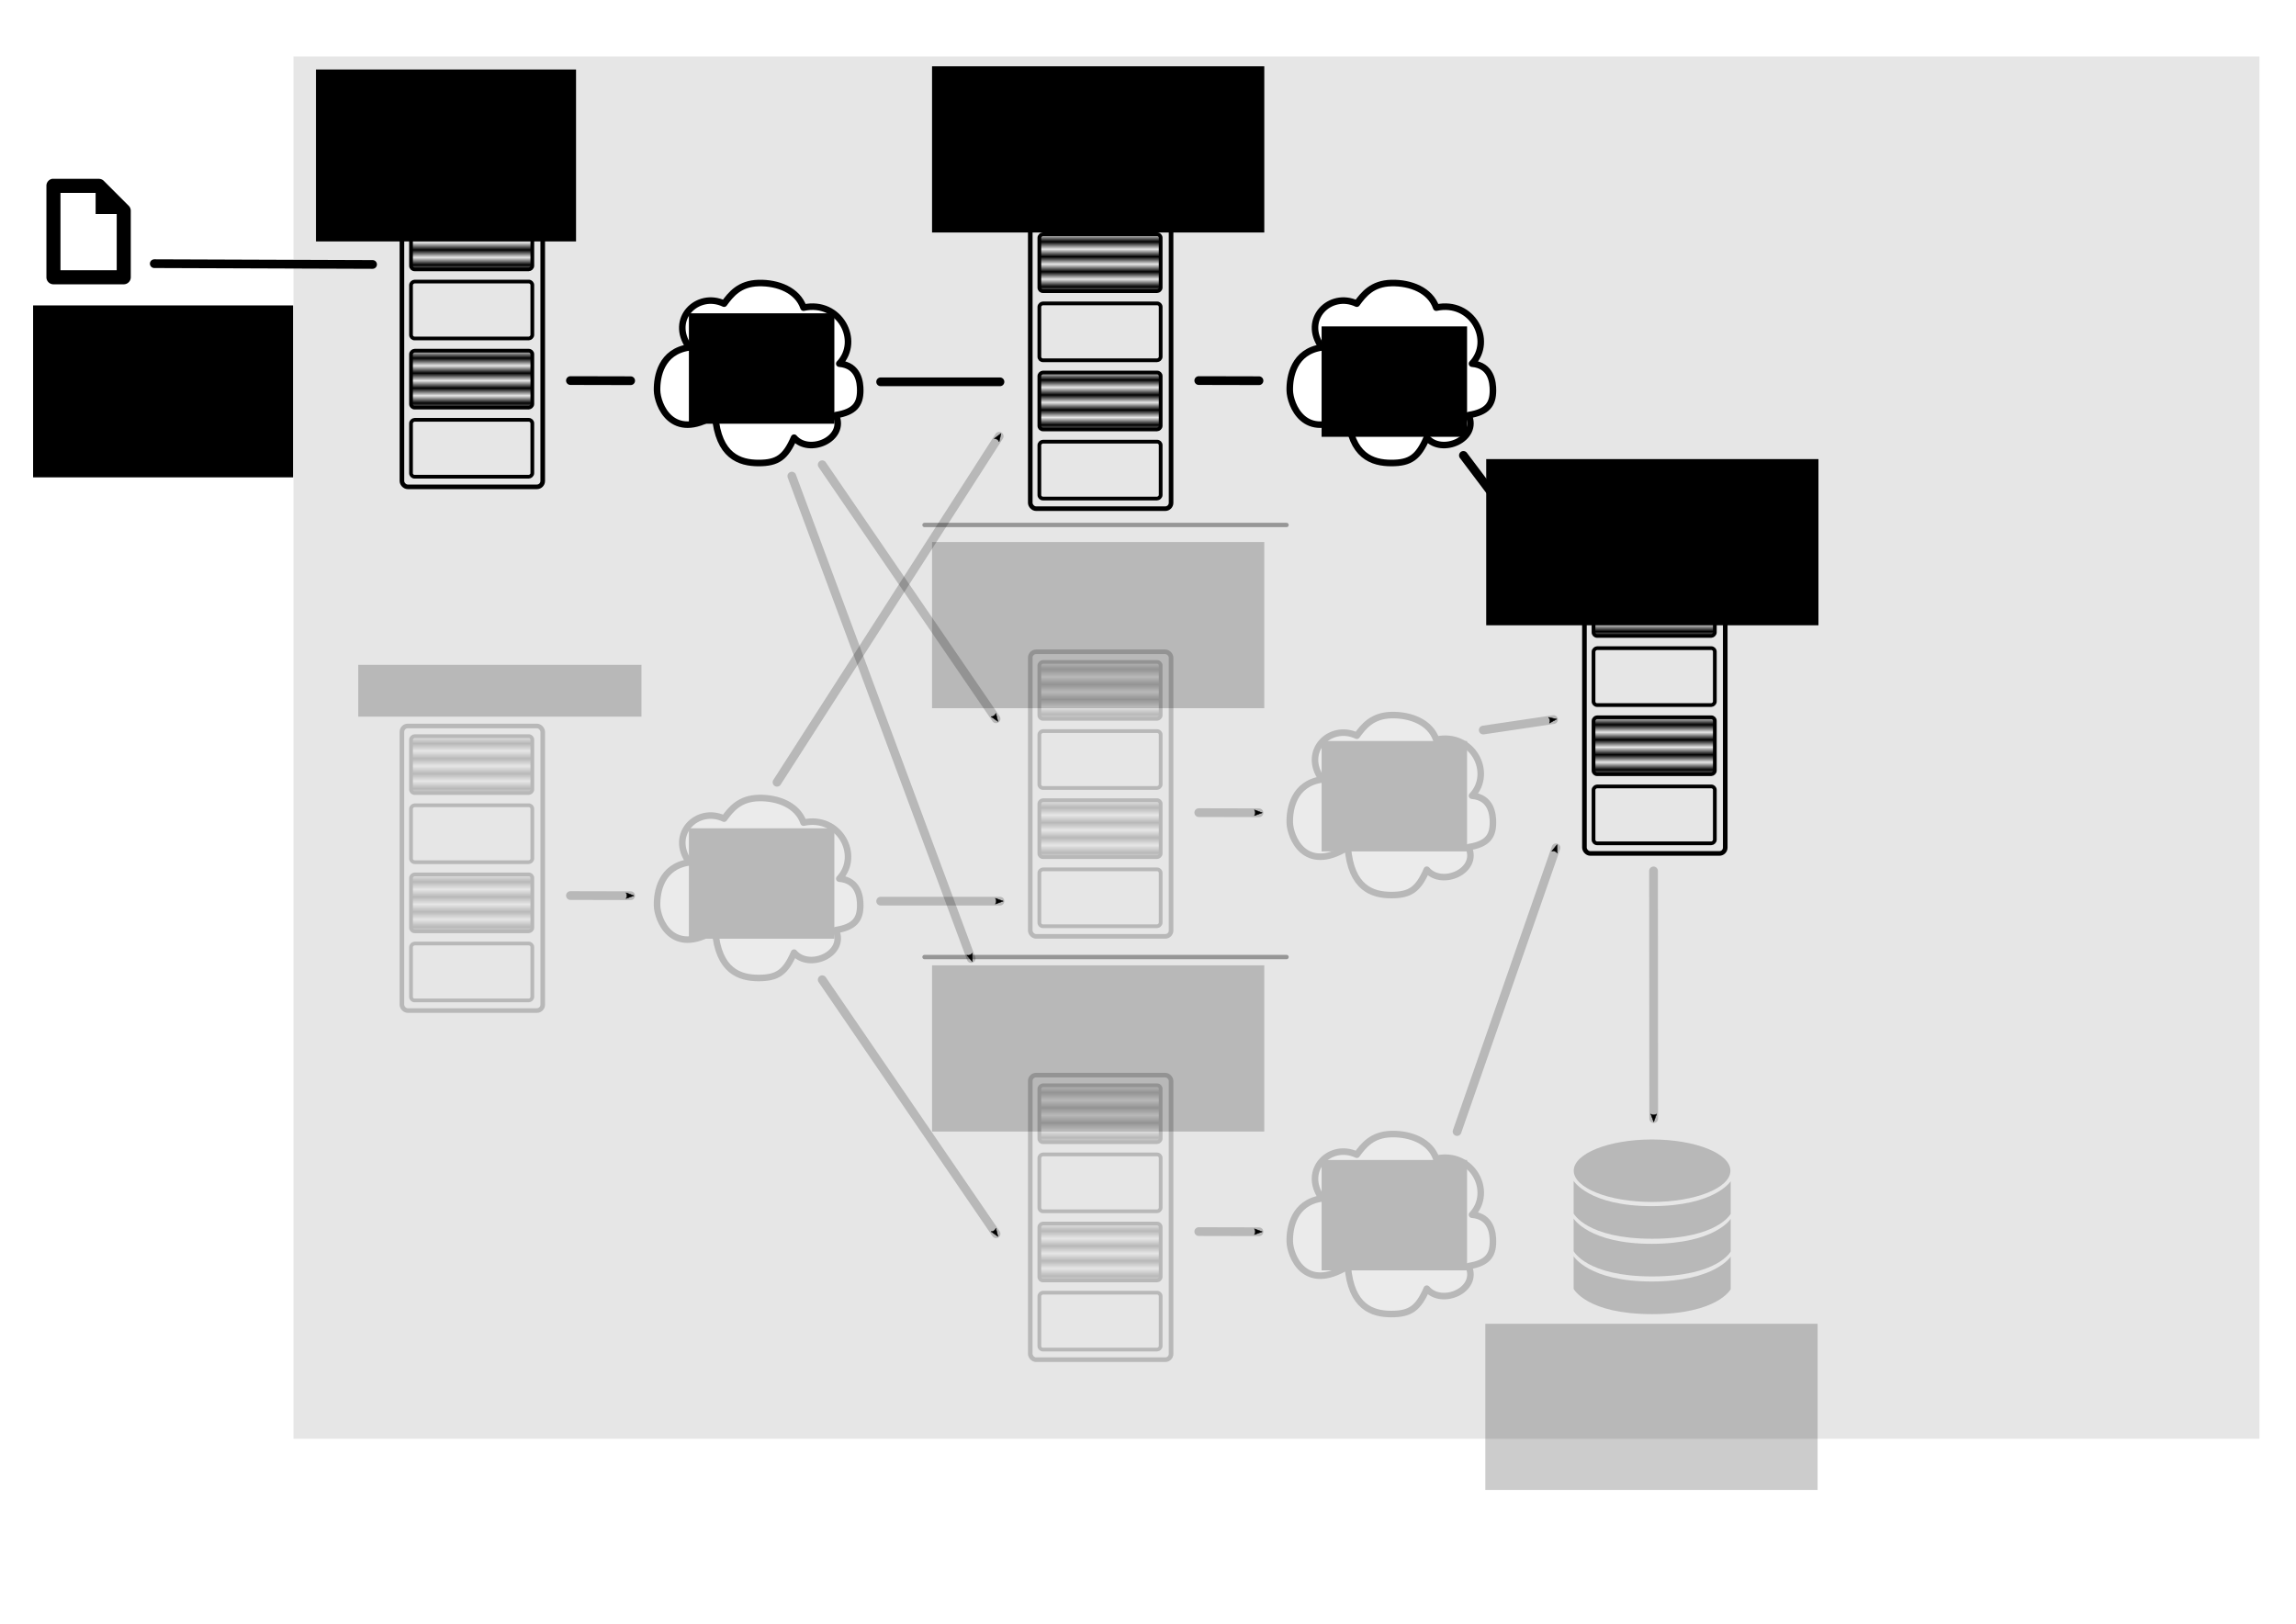<?xml version="1.0" encoding="UTF-8" standalone="no"?>
<!-- Created with Inkscape (http://www.inkscape.org/) -->

<svg
   xmlns:dc="http://purl.org/dc/elements/1.1/"
   xmlns:cc="http://creativecommons.org/ns#"
   xmlns:rdf="http://www.w3.org/1999/02/22-rdf-syntax-ns#"
   xmlns:svg="http://www.w3.org/2000/svg"
   xmlns="http://www.w3.org/2000/svg"
   xmlns:xlink="http://www.w3.org/1999/xlink"
   xmlns:sodipodi="http://sodipodi.sourceforge.net/DTD/sodipodi-0.dtd"
   xmlns:inkscape="http://www.inkscape.org/namespaces/inkscape"
   width="297mm"
   height="210mm"
   viewBox="0 0 1052.362 744.094"
   id="svg2"
   version="1.1"
   inkscape:version="0.91 r13725"
   sodipodi:docname="structure.svg">
  <defs
     id="defs4">
    <marker
       inkscape:stockid="Arrow2Send"
       orient="auto"
       refY="0"
       refX="0"
       id="marker137648"
       style="overflow:visible"
       inkscape:isstock="true">
      <path
         id="path137650"
         style="fill:#000000;fill-opacity:1;fill-rule:evenodd;stroke:#000000;stroke-width:0.625;stroke-linejoin:round;stroke-opacity:1"
         d="M 8.719,4.034 -2.207,0.016 8.719,-4.002 c -1.745,2.372 -1.735,5.617 -6e-7,8.035 z"
         transform="matrix(-0.3,0,0,-0.3,0.69,0)"
         inkscape:connector-curvature="0" />
    </marker>
    <marker
       inkscape:isstock="true"
       style="overflow:visible"
       id="marker123002"
       refX="0"
       refY="0"
       orient="auto"
       inkscape:stockid="Arrow2Send"
       inkscape:collect="always">
      <path
         inkscape:connector-curvature="0"
         transform="matrix(-0.3,0,0,-0.3,0.69,0)"
         d="M 8.719,4.034 -2.207,0.016 8.719,-4.002 c -1.745,2.372 -1.735,5.617 -6e-7,8.035 z"
         style="fill:#000000;fill-opacity:1;fill-rule:evenodd;stroke:#000000;stroke-width:0.625;stroke-linejoin:round;stroke-opacity:1"
         id="path123004" />
    </marker>
    <marker
       inkscape:stockid="Arrow2Send"
       orient="auto"
       refY="0"
       refX="0"
       id="marker122126"
       style="overflow:visible"
       inkscape:isstock="true"
       inkscape:collect="always">
      <path
         id="path122128"
         style="fill:#000000;fill-opacity:1;fill-rule:evenodd;stroke:#000000;stroke-width:0.625;stroke-linejoin:round;stroke-opacity:1"
         d="M 8.719,4.034 -2.207,0.016 8.719,-4.002 c -1.745,2.372 -1.735,5.617 -6e-7,8.035 z"
         transform="matrix(-0.3,0,0,-0.3,0.69,0)"
         inkscape:connector-curvature="0" />
    </marker>
    <marker
       inkscape:isstock="true"
       style="overflow:visible;"
       id="marker121253"
       refX="0.0"
       refY="0.0"
       orient="auto"
       inkscape:stockid="Arrow2Send">
      <path
         transform="scale(0.3) rotate(180) translate(-2.3,0)"
         d="M 8.719,4.034 L -2.207,0.016 L 8.719,-4.002 C 6.973,-1.63 6.983,1.616 8.719,4.034 z "
         style="fill-rule:evenodd;stroke-width:0.625;stroke-linejoin:round;stroke:#000000;stroke-opacity:1;fill:#000000;fill-opacity:1"
         id="path121255" />
    </marker>
    <marker
       inkscape:isstock="true"
       style="overflow:visible;"
       id="marker121115"
       refX="0.0"
       refY="0.0"
       orient="auto"
       inkscape:stockid="Arrow2Send">
      <path
         transform="scale(0.3) rotate(180) translate(-2.3,0)"
         d="M 8.719,4.034 L -2.207,0.016 L 8.719,-4.002 C 6.973,-1.63 6.983,1.616 8.719,4.034 z "
         style="fill-rule:evenodd;stroke-width:0.625;stroke-linejoin:round;stroke:#000000;stroke-opacity:1;fill:#000000;fill-opacity:1"
         id="path121117" />
    </marker>
    <marker
       inkscape:stockid="Arrow2Send"
       orient="auto"
       refY="0.0"
       refX="0.0"
       id="marker120913"
       style="overflow:visible;"
       inkscape:isstock="true"
       inkscape:collect="always">
      <path
         id="path120915"
         style="fill-rule:evenodd;stroke-width:0.625;stroke-linejoin:round;stroke:#000000;stroke-opacity:1;fill:#000000;fill-opacity:1"
         d="M 8.719,4.034 L -2.207,0.016 L 8.719,-4.002 C 6.973,-1.63 6.983,1.616 8.719,4.034 z "
         transform="scale(0.3) rotate(180) translate(-2.3,0)" />
    </marker>
    <marker
       inkscape:isstock="true"
       style="overflow:visible;"
       id="marker120489"
       refX="0.0"
       refY="0.0"
       orient="auto"
       inkscape:stockid="Arrow2Send"
       inkscape:collect="always">
      <path
         transform="scale(0.3) rotate(180) translate(-2.3,0)"
         d="M 8.719,4.034 L -2.207,0.016 L 8.719,-4.002 C 6.973,-1.63 6.983,1.616 8.719,4.034 z "
         style="fill-rule:evenodd;stroke-width:0.625;stroke-linejoin:round;stroke:#000000;stroke-opacity:1;fill:#000000;fill-opacity:1"
         id="path120491" />
    </marker>
    <marker
       inkscape:isstock="true"
       style="overflow:visible;"
       id="marker120131"
       refX="0.0"
       refY="0.0"
       orient="auto"
       inkscape:stockid="Arrow2Send">
      <path
         transform="scale(0.3) rotate(180) translate(-2.3,0)"
         d="M 8.719,4.034 L -2.207,0.016 L 8.719,-4.002 C 6.973,-1.63 6.983,1.616 8.719,4.034 z "
         style="fill-rule:evenodd;stroke-width:0.625;stroke-linejoin:round;stroke:#000000;stroke-opacity:1;fill:#000000;fill-opacity:1"
         id="path120133" />
    </marker>
    <marker
       inkscape:stockid="Arrow2Send"
       orient="auto"
       refY="0.0"
       refX="0.0"
       id="marker119140"
       style="overflow:visible;"
       inkscape:isstock="true"
       inkscape:collect="always">
      <path
         id="path119142"
         style="fill-rule:evenodd;stroke-width:0.625;stroke-linejoin:round;stroke:#000000;stroke-opacity:1;fill:#000000;fill-opacity:1"
         d="M 8.719,4.034 L -2.207,0.016 L 8.719,-4.002 C 6.973,-1.63 6.983,1.616 8.719,4.034 z "
         transform="scale(0.3) rotate(180) translate(-2.3,0)" />
    </marker>
    <marker
       inkscape:isstock="true"
       style="overflow:visible;"
       id="marker117822"
       refX="0.0"
       refY="0.0"
       orient="auto"
       inkscape:stockid="Arrow2Send">
      <path
         transform="scale(0.3) rotate(180) translate(-2.3,0)"
         d="M 8.719,4.034 L -2.207,0.016 L 8.719,-4.002 C 6.973,-1.63 6.983,1.616 8.719,4.034 z "
         style="fill-rule:evenodd;stroke-width:0.625;stroke-linejoin:round;stroke:#000000;stroke-opacity:1;fill:#000000;fill-opacity:1"
         id="path117824" />
    </marker>
    <marker
       inkscape:stockid="Arrow2Send"
       orient="auto"
       refY="0.0"
       refX="0.0"
       id="marker117630"
       style="overflow:visible;"
       inkscape:isstock="true"
       inkscape:collect="always">
      <path
         id="path117632"
         style="fill-rule:evenodd;stroke-width:0.625;stroke-linejoin:round;stroke:#000000;stroke-opacity:1;fill:#000000;fill-opacity:1"
         d="M 8.719,4.034 L -2.207,0.016 L 8.719,-4.002 C 6.973,-1.63 6.983,1.616 8.719,4.034 z "
         transform="scale(0.3) rotate(180) translate(-2.3,0)" />
    </marker>
    <marker
       inkscape:isstock="true"
       style="overflow:visible;"
       id="marker117402"
       refX="0.0"
       refY="0.0"
       orient="auto"
       inkscape:stockid="Arrow2Send">
      <path
         transform="scale(0.3) rotate(180) translate(-2.3,0)"
         d="M 8.719,4.034 L -2.207,0.016 L 8.719,-4.002 C 6.973,-1.63 6.983,1.616 8.719,4.034 z "
         style="fill-rule:evenodd;stroke-width:0.625;stroke-linejoin:round;stroke:#000000;stroke-opacity:1;fill:#000000;fill-opacity:1"
         id="path117404" />
    </marker>
    <marker
       inkscape:isstock="true"
       style="overflow:visible;"
       id="marker117122"
       refX="0.0"
       refY="0.0"
       orient="auto"
       inkscape:stockid="Arrow2Send">
      <path
         transform="scale(0.3) rotate(180) translate(-2.3,0)"
         d="M 8.719,4.034 L -2.207,0.016 L 8.719,-4.002 C 6.973,-1.63 6.983,1.616 8.719,4.034 z "
         style="fill-rule:evenodd;stroke-width:0.625;stroke-linejoin:round;stroke:#000000;stroke-opacity:1;fill:#000000;fill-opacity:1"
         id="path117124" />
    </marker>
    <marker
       inkscape:stockid="Arrow2Send"
       orient="auto"
       refY="0.0"
       refX="0.0"
       id="marker116681"
       style="overflow:visible;"
       inkscape:isstock="true">
      <path
         id="path116683"
         style="fill-rule:evenodd;stroke-width:0.625;stroke-linejoin:round;stroke:#000000;stroke-opacity:1;fill:#000000;fill-opacity:1"
         d="M 8.719,4.034 L -2.207,0.016 L 8.719,-4.002 C 6.973,-1.63 6.983,1.616 8.719,4.034 z "
         transform="scale(0.3) rotate(180) translate(-2.3,0)" />
    </marker>
    <marker
       inkscape:isstock="true"
       style="overflow:visible;"
       id="marker115769"
       refX="0.0"
       refY="0.0"
       orient="auto"
       inkscape:stockid="Arrow2Send"
       inkscape:collect="always">
      <path
         transform="scale(0.3) rotate(180) translate(-2.3,0)"
         d="M 8.719,4.034 L -2.207,0.016 L 8.719,-4.002 C 6.973,-1.63 6.983,1.616 8.719,4.034 z "
         style="fill-rule:evenodd;stroke-width:0.625;stroke-linejoin:round;stroke:#000000;stroke-opacity:1;fill:#000000;fill-opacity:1"
         id="path115771" />
    </marker>
    <marker
       inkscape:stockid="Arrow2Send"
       orient="auto"
       refY="0.0"
       refX="0.0"
       id="marker115529"
       style="overflow:visible;"
       inkscape:isstock="true"
       inkscape:collect="always">
      <path
         id="path115531"
         style="fill-rule:evenodd;stroke-width:0.625;stroke-linejoin:round;stroke:#000000;stroke-opacity:1;fill:#000000;fill-opacity:1"
         d="M 8.719,4.034 L -2.207,0.016 L 8.719,-4.002 C 6.973,-1.63 6.983,1.616 8.719,4.034 z "
         transform="scale(0.3) rotate(180) translate(-2.3,0)" />
    </marker>
    <marker
       inkscape:stockid="Arrow2Send"
       orient="auto"
       refY="0.0"
       refX="0.0"
       id="Arrow2Send"
       style="overflow:visible;"
       inkscape:isstock="true"
       inkscape:collect="always">
      <path
         id="path113462"
         style="fill-rule:evenodd;stroke-width:0.625;stroke-linejoin:round;stroke:#000000;stroke-opacity:1;fill:#000000;fill-opacity:1"
         d="M 8.719,4.034 L -2.207,0.016 L 8.719,-4.002 C 6.973,-1.63 6.983,1.616 8.719,4.034 z "
         transform="scale(0.3) rotate(180) translate(-2.3,0)" />
    </marker>
    <marker
       inkscape:stockid="Arrow2Mend"
       orient="auto"
       refY="0.0"
       refX="0.0"
       id="Arrow2Mend"
       style="overflow:visible;"
       inkscape:isstock="true">
      <path
         id="path113456"
         style="fill-rule:evenodd;stroke-width:0.625;stroke-linejoin:round;stroke:#000000;stroke-opacity:1;fill:#000000;fill-opacity:1"
         d="M 8.719,4.034 L -2.207,0.016 L 8.719,-4.002 C 6.973,-1.63 6.983,1.616 8.719,4.034 z "
         transform="scale(0.6) rotate(180) translate(0,0)" />
    </marker>
    <marker
       inkscape:stockid="Arrow2Sstart"
       orient="auto"
       refY="0.0"
       refX="0.0"
       id="Arrow2Sstart"
       style="overflow:visible"
       inkscape:isstock="true">
      <path
         id="path113459"
         style="fill-rule:evenodd;stroke-width:0.625;stroke-linejoin:round;stroke:#000000;stroke-opacity:1;fill:#000000;fill-opacity:1"
         d="M 8.719,4.034 L -2.207,0.016 L 8.719,-4.002 C 6.973,-1.63 6.983,1.616 8.719,4.034 z "
         transform="scale(0.3) translate(-2.3,0)" />
    </marker>
    <marker
       inkscape:stockid="Arrow1Send"
       orient="auto"
       refY="0.0"
       refX="0.0"
       id="marker113853"
       style="overflow:visible;"
       inkscape:isstock="true">
      <path
         id="path113855"
         d="M 0.0,0.0 L 5.0,-5.0 L -12.5,0.0 L 5.0,5.0 L 0.0,0.0 z "
         style="fill-rule:evenodd;stroke:#000000;stroke-width:1pt;stroke-opacity:1;fill:#000000;fill-opacity:1"
         transform="scale(0.2) rotate(180) translate(6,0)" />
    </marker>
    <marker
       inkscape:stockid="Arrow1Send"
       orient="auto"
       refY="0.0"
       refX="0.0"
       id="Arrow1Send"
       style="overflow:visible;"
       inkscape:isstock="true">
      <path
         id="path113444"
         d="M 0.0,0.0 L 5.0,-5.0 L -12.5,0.0 L 5.0,5.0 L 0.0,0.0 z "
         style="fill-rule:evenodd;stroke:#000000;stroke-width:1pt;stroke-opacity:1;fill:#000000;fill-opacity:1"
         transform="scale(0.2) rotate(180) translate(6,0)" />
    </marker>
    <marker
       inkscape:stockid="Arrow1Mend"
       orient="auto"
       refY="0.0"
       refX="0.0"
       id="Arrow1Mend"
       style="overflow:visible;"
       inkscape:isstock="true">
      <path
         id="path113438"
         d="M 0.0,0.0 L 5.0,-5.0 L -12.5,0.0 L 5.0,5.0 L 0.0,0.0 z "
         style="fill-rule:evenodd;stroke:#000000;stroke-width:1pt;stroke-opacity:1;fill:#000000;fill-opacity:1"
         transform="scale(0.4) rotate(180) translate(10,0)" />
    </marker>
    <pattern
       inkscape:collect="always"
       xlink:href="#pattern113388"
       id="pattern113392"
       patternTransform="matrix(6.518,0,0,10.073,396.888,-3.766)" />
    <pattern
       inkscape:collect="always"
       xlink:href="#pattern113384"
       id="pattern113388"
       patternTransform="matrix(6.518,0,0,10.073,336.888,-3.766)" />
    <pattern
       inkscape:collect="always"
       xlink:href="#pattern113352"
       id="pattern113384"
       patternTransform="matrix(6.518,0,0,10.073,276.888,-3.766)" />
    <pattern
       inkscape:collect="always"
       xlink:href="#Strips2_1"
       id="pattern113352"
       patternTransform="matrix(6.518,0,0,10.073,216.888,-3.766)" />
    <pattern
       inkscape:stockid="Stripes 2:1"
       id="Strips2_1"
       patternTransform="translate(0,0) scale(10,10)"
       height="1"
       width="1.5"
       patternUnits="userSpaceOnUse"
       inkscape:collect="always">
      <rect
         id="rect112684"
         height="2"
         width="1"
         y="-0.5"
         x="0"
         style="fill:black;stroke:none" />
    </pattern>
    <marker
       inkscape:isstock="true"
       style="overflow:visible"
       id="marker115769-2"
       refX="0"
       refY="0"
       orient="auto"
       inkscape:stockid="Arrow2Send"
       inkscape:collect="always">
      <path
         inkscape:connector-curvature="0"
         transform="matrix(-0.3,0,0,-0.3,0.69,0)"
         d="M 8.719,4.034 -2.207,0.016 8.719,-4.002 c -1.745,2.372 -1.735,5.617 -6e-7,8.035 z"
         style="fill:#000000;fill-opacity:1;fill-rule:evenodd;stroke:#000000;stroke-width:0.625;stroke-linejoin:round;stroke-opacity:1"
         id="path115771-3" />
    </marker>
  </defs>
  <sodipodi:namedview
     id="base"
     pagecolor="#ffffff"
     bordercolor="#666666"
     borderopacity="1.0"
     inkscape:pageopacity="0.0"
     inkscape:pageshadow="2"
     inkscape:zoom="0.7"
     inkscape:cx="323.48453"
     inkscape:cy="202.02684"
     inkscape:document-units="px"
     inkscape:current-layer="layer1"
     showgrid="false"
     inkscape:window-width="1920"
     inkscape:window-height="1012"
     inkscape:window-x="0"
     inkscape:window-y="24"
     inkscape:window-maximized="1"
     showguides="false"
     inkscape:guide-bbox="true">
    <sodipodi:guide
       position="-50.508,623.264"
       orientation="0,1"
       id="guide113421" />
    <sodipodi:guide
       position="-37.5,429.464"
       orientation="0,1"
       id="guide113767" />
    <sodipodi:guide
       position="-88.036,455.179"
       orientation="1,0"
       id="guide113769" />
    <sodipodi:guide
       position="-262.64,569.726"
       orientation="0,1"
       id="guide114373" />
    <sodipodi:guide
       position="654.643,503.571"
       orientation="0,1"
       id="guide117390" />
    <sodipodi:guide
       position="773.777,313.4"
       orientation="1,0"
       id="guide123726" />
  </sodipodi:namedview>
  <g
     inkscape:label="Layer 1"
     inkscape:groupmode="layer"
     id="layer1"
     transform="translate(0,-308.268)">
    <path
       style="color:#000000;font-style:normal;font-variant:normal;font-weight:normal;font-stretch:normal;font-size:medium;line-height:normal;font-family:Sans;-inkscape-font-specification:Sans;text-indent:0;text-align:start;text-decoration:none;text-decoration-line:none;letter-spacing:normal;word-spacing:normal;text-transform:none;direction:ltr;block-progression:tb;writing-mode:lr-tb;baseline-shift:baseline;text-anchor:start;display:inline;overflow:visible;visibility:visible;fill:#000000;fill-opacity:1;stroke:none;stroke-width:2;marker:none;enable-background:accumulate"
       id="path1234"
       d="m 23.892,390.225 a 3.222,3.222 0 0 0 -2.618,3.222 l 0,41.888 a 3.222,3.222 0 0 0 3.222,3.222 l 32.222,0 a 3.222,3.222 0 0 0 3.222,-3.222 l 0,-30.409 a 3.222,3.222 0 0 0 -0.906,-2.316 L 47.555,391.132 a 3.222,3.222 0 0 0 -2.316,-0.906 l -20.743,0 a 3.222,3.222 0 0 0 -0.302,0 3.222,3.222 0 0 0 -0.302,0 z m 3.826,6.444 16.111,0 0,9.667 9.667,0 0,25.777 -25.777,0 0,-35.444 z"
       inkscape:connector-curvature="0" />
    <flowRoot
       xml:space="preserve"
       id="flowRoot111819"
       style="font-style:normal;font-variant:normal;font-weight:normal;font-stretch:normal;font-size:40px;line-height:125%;font-family:Symbol;-inkscape-font-specification:Symbol;letter-spacing:0px;word-spacing:0px;fill:#000000;fill-opacity:1;stroke:none;stroke-width:1px;stroke-linecap:butt;stroke-linejoin:miter;stroke-opacity:1"
       transform="translate(-23.213,236.486)"><flowRegion
         id="flowRegion111821"><rect
           id="rect111823"
           width="119.198"
           height="78.792"
           x="38.386"
           y="211.744" /></flowRegion><flowPara
         style="font-style:normal;font-variant:normal;font-weight:normal;font-stretch:normal;font-size:17.5px;font-family:sans-serif;-inkscape-font-specification:sans-serif"
         id="flowPara111827">  File</flowPara><flowPara
         style="font-style:normal;font-variant:normal;font-weight:normal;font-stretch:normal;font-size:12.5px;font-family:sans-serif;-inkscape-font-specification:sans-serif"
         id="flowPara111842">- OWL functional</flowPara><flowPara
         style="font-style:normal;font-variant:normal;font-weight:normal;font-stretch:normal;font-size:12.5px;font-family:sans-serif;-inkscape-font-specification:sans-serif;fill:#969696;fill-opacity:1"
         id="flowPara111833">- Manchester OWL</flowPara><flowPara
         style="font-style:normal;font-variant:normal;font-weight:normal;font-stretch:normal;font-size:12.5px;font-family:sans-serif;-inkscape-font-specification:sans-serif;fill:#969696;fill-opacity:1"
         id="flowPara111840">- OWL/XML</flowPara></flowRoot>    <rect
       style="opacity:1;fill:#e6e6e6;fill-opacity:1;stroke:none;stroke-width:1;stroke-linecap:round;stroke-linejoin:round;stroke-miterlimit:4;stroke-dasharray:none;stroke-dashoffset:0;stroke-opacity:1"
       id="rect111856"
       width="901.098"
       height="633.479"
       x="134.513"
       y="334.144" />
    <path
       sodipodi:nodetypes="cc"
       style="fill:none;fill-rule:evenodd;stroke:#969696;stroke-width:2;stroke-linecap:round;stroke-linejoin:miter;stroke-miterlimit:4;stroke-dasharray:none;stroke-opacity:1"
       d="m 423.75,746.846 165.918,0"
       id="path117392"
       inkscape:connector-curvature="0" />
    <flowRoot
       xml:space="preserve"
       id="flowRoot111819-7"
       style="font-style:normal;font-variant:normal;font-weight:normal;font-stretch:normal;font-size:40px;line-height:125%;font-family:Symbol;-inkscape-font-specification:Symbol;letter-spacing:0px;word-spacing:0px;fill:#000000;fill-opacity:1;stroke:none;stroke-width:1px;stroke-linecap:butt;stroke-linejoin:miter;stroke-opacity:1"
       transform="translate(106.439,128.37)"><flowRegion
         id="flowRegion111821-4"><rect
           id="rect111823-1"
           width="119.198"
           height="78.792"
           x="38.386"
           y="211.744" /></flowRegion><flowPara
         style="font-style:italic;font-variant:normal;font-weight:normal;font-stretch:normal;font-size:17.5px;font-family:sans-serif;-inkscape-font-specification:sans-serif;fill:#000000;fill-opacity:1"
         id="flowPara111840-8">Spark</flowPara></flowRoot>    <g
       transform="matrix(0.528,0,0,0.528,254.625,72.525)"
       id="g113401">
      <rect
         style="opacity:1;fill:none;fill-opacity:1;stroke:#000000;stroke-width:4;stroke-linecap:round;stroke-linejoin:round;stroke-miterlimit:4;stroke-dasharray:none;stroke-dashoffset:0;stroke-opacity:1"
         id="rect113403"
         width="122.228"
         height="246.982"
         x="-133.34"
         y="622.047"
         ry="5.051" />
      <rect
         style="opacity:1;fill:url(#pattern113352);fill-opacity:1;stroke:#000000;stroke-width:3.241;stroke-linecap:round;stroke-linejoin:round;stroke-miterlimit:4;stroke-dasharray:none;stroke-dashoffset:0;stroke-opacity:1"
         id="rect113405"
         width="49.378"
         height="105.31"
         x="630.861"
         y="20.145"
         transform="matrix(0,1,-1,0,0,0)"
         ry="3.078" />
      <rect
         ry="3.078"
         transform="matrix(0,1,-1,0,0,0)"
         y="20.145"
         x="690.861"
         height="105.31"
         width="49.378"
         id="rect113407"
         style="opacity:1;fill:url(#pattern113384);fill-opacity:1;stroke:#000000;stroke-width:3.241;stroke-linecap:round;stroke-linejoin:round;stroke-miterlimit:4;stroke-dasharray:none;stroke-dashoffset:0;stroke-opacity:1" />
      <rect
         style="opacity:1;fill:url(#pattern113388);fill-opacity:1;stroke:#000000;stroke-width:3.241;stroke-linecap:round;stroke-linejoin:round;stroke-miterlimit:4;stroke-dasharray:none;stroke-dashoffset:0;stroke-opacity:1"
         id="rect113409"
         width="49.378"
         height="105.31"
         x="750.861"
         y="20.145"
         transform="matrix(0,1,-1,0,0,0)"
         ry="3.078" />
      <rect
         ry="3.078"
         transform="matrix(0,1,-1,0,0,0)"
         y="20.145"
         x="810.861"
         height="105.31"
         width="49.378"
         id="rect113411"
         style="opacity:1;fill:url(#pattern113392);fill-opacity:1;stroke:#000000;stroke-width:3.241;stroke-linecap:round;stroke-linejoin:round;stroke-miterlimit:4;stroke-dasharray:none;stroke-dashoffset:0;stroke-opacity:1" />
    </g>
    <flowRoot
       transform="translate(143.815,161.2)"
       style="font-style:normal;font-variant:normal;font-weight:normal;font-stretch:normal;font-size:40px;line-height:125%;font-family:Symbol;-inkscape-font-specification:Symbol;letter-spacing:0px;word-spacing:0px;fill:#000000;fill-opacity:1;stroke:none;stroke-width:1px;stroke-linecap:butt;stroke-linejoin:miter;stroke-opacity:1"
       id="flowRoot113413"
       xml:space="preserve"><flowRegion
         id="flowRegion113415"><rect
           y="211.744"
           x="38.386"
           height="26.769"
           width="77.277"
           id="rect113417" /></flowRegion><flowPara
         id="flowPara113419"
         style="font-style:normal;font-variant:normal;font-weight:normal;font-stretch:normal;font-size:17.5px;font-family:sans-serif;-inkscape-font-specification:sans-serif;fill:#000000;fill-opacity:1">FileRDD</flowPara></flowRoot>    <path
       style="fill:none;fill-rule:evenodd;stroke:#000000;stroke-width:4;stroke-linecap:round;stroke-linejoin:miter;stroke-miterlimit:4;stroke-dasharray:none;stroke-opacity:1;marker-end:url(#Arrow2Send)"
       d="m 70.711,429.098 100.056,0.357"
       id="path113423"
       inkscape:connector-curvature="0"
       sodipodi:nodetypes="cc" />
    <flowRoot
       xml:space="preserve"
       id="flowRoot113743"
       style="font-style:normal;font-variant:normal;font-weight:normal;font-stretch:normal;font-size:40px;line-height:125%;font-family:Symbol;-inkscape-font-specification:Symbol;letter-spacing:0px;word-spacing:0px;fill:#000000;fill-opacity:1;stroke:none;stroke-width:1px;stroke-linecap:butt;stroke-linejoin:miter;stroke-opacity:1;opacity:0.2;"
       transform="translate(125.815,401.2)"><flowRegion
         id="flowRegion113745"><rect
           id="rect113747"
           width="129.805"
           height="23.739"
           x="38.386"
           y="211.744"
           style="" /></flowRegion><flowPara
         style="font-style:normal;font-variant:normal;font-weight:normal;font-stretch:normal;font-size:17.5px;font-family:sans-serif;-inkscape-font-specification:sans-serif;fill:#000000;fill-opacity:1;"
         id="flowPara113749">HadoopRDD</flowPara></flowRoot>    <g
       id="g119617"
       transform="translate(-46,0)">
      <path
         sodipodi:nodetypes="scczczcczccs"
         inkscape:connector-curvature="0"
         id="path113765-0"
         d="m 440.289,487.206 c 0,6.475 -2.68,9.918 -11.173,11.293 4.879,10.968 -12.287,18.382 -19.155,10.335 -3.91,8.994 -7.563,11.617 -16.237,11.617 -8.674,0 -18.478,-3.126 -19.971,-21.912 -19.966,12.384 -26.473,-5.028 -26.594,-11.333 -0.121,-6.305 1.824,-17.856 14.758,-19.736 -9.404,-13.01 3.796,-25.782 15.968,-20.041 3.129,-4.275 7.02,-9.238 15.839,-9.452 8.819,-0.213 17.828,3.281 20.567,11.274 16.574,-3.578 26.356,15.117 16.398,25.677 8.922,0.745 9.599,8.678 9.599,12.278 z"
         style="opacity:1;fill:#ffffff;fill-opacity:1;stroke:#000000;stroke-width:3;stroke-linecap:round;stroke-linejoin:round;stroke-miterlimit:4;stroke-dasharray:none;stroke-dashoffset:0;stroke-opacity:1" />
      <flowRoot
         transform="translate(323.369,240.102)"
         style="font-style:normal;font-variant:normal;font-weight:normal;font-stretch:normal;font-size:40px;line-height:125%;font-family:Symbol;-inkscape-font-specification:Symbol;letter-spacing:0px;word-spacing:0px;fill:#000000;fill-opacity:1;stroke:none;stroke-width:1px;stroke-linecap:butt;stroke-linejoin:miter;stroke-opacity:1"
         id="flowRoot111819-70"
         xml:space="preserve"><flowRegion
           id="flowRegion111821-49"><rect
             y="211.744"
             x="38.386"
             height="50.598"
             width="66.67"
             id="rect111823-6" /></flowRegion><flowPara
           id="flowPara111840-6"
           style="font-style:normal;font-variant:normal;font-weight:normal;font-stretch:normal;font-size:12.5px;font-family:sans-serif;-inkscape-font-specification:sans-serif;text-align:center;text-anchor:middle;fill:#000000;fill-opacity:1">split to</flowPara><flowPara
           id="flowPara113813"
           style="font-style:normal;font-variant:normal;font-weight:normal;font-stretch:normal;font-size:12.5px;font-family:sans-serif;-inkscape-font-specification:sans-serif;text-align:center;text-anchor:middle;fill:#000000;fill-opacity:1">axiom</flowPara><flowPara
           id="flowPara113815"
           style="font-style:normal;font-variant:normal;font-weight:normal;font-stretch:normal;font-size:12.5px;font-family:sans-serif;-inkscape-font-specification:sans-serif;text-align:center;text-anchor:middle;fill:#000000;fill-opacity:1">strings</flowPara></flowRoot>    </g>
    <path
       inkscape:connector-curvature="0"
       id="path114031"
       d="m 261.45,482.673 27.614,0.063"
       style="fill:none;fill-rule:evenodd;stroke:#000000;stroke-width:4;stroke-linecap:round;stroke-linejoin:miter;stroke-miterlimit:4;stroke-dasharray:none;stroke-opacity:1;marker-end:url(#marker119140)"
       sodipodi:nodetypes="cc" />
    <flowRoot
       xml:space="preserve"
       id="flowRoot115425"
       style="font-style:normal;font-variant:normal;font-weight:normal;font-stretch:normal;font-size:40px;line-height:125%;font-family:Symbol;-inkscape-font-specification:Symbol;letter-spacing:0px;word-spacing:0px;fill:#000000;fill-opacity:1;stroke:none;stroke-width:1px;stroke-linecap:butt;stroke-linejoin:miter;stroke-opacity:1"
       transform="translate(388.815,126.914)"><flowRegion
         id="flowRegion115427"><rect
           id="rect115429"
           width="152.277"
           height="76.154"
           x="38.386"
           y="211.744" /></flowRegion><flowPara
         style="font-style:normal;font-variant:normal;font-weight:normal;font-stretch:normal;font-size:17.5px;font-family:sans-serif;-inkscape-font-specification:sans-serif;text-align:center;text-anchor:middle;fill:#000000;fill-opacity:1"
         id="flowPara115431">OWLFunctional</flowPara><flowPara
         style="font-style:normal;font-variant:normal;font-weight:normal;font-stretch:normal;font-size:17.5px;font-family:sans-serif;-inkscape-font-specification:sans-serif;text-align:center;text-anchor:middle;fill:#000000;fill-opacity:1"
         id="flowPara115433">Syntax</flowPara><flowPara
         style="font-style:normal;font-variant:normal;font-weight:normal;font-stretch:normal;font-size:17.5px;font-family:sans-serif;-inkscape-font-specification:sans-serif;text-align:center;text-anchor:middle;fill:#000000;fill-opacity:1"
         id="flowPara115435">ExpressionsRDD</flowPara></flowRoot>    <flowRoot
       transform="translate(388.815,344.914)"
       style="font-style:normal;font-variant:normal;font-weight:normal;font-stretch:normal;font-size:40px;line-height:125%;font-family:Symbol;-inkscape-font-specification:Symbol;letter-spacing:0px;word-spacing:0px;fill:#000000;fill-opacity:1;stroke:none;stroke-width:1px;stroke-linecap:butt;stroke-linejoin:miter;stroke-opacity:1;opacity:0.2;"
       id="flowRoot115449"
       xml:space="preserve"><flowRegion
         id="flowRegion115451"><rect
           y="211.744"
           x="38.386"
           height="76.154"
           width="152.277"
           id="rect115453"
           style="" /></flowRegion><flowPara
         id="flowPara115459"
         style="font-style:normal;font-variant:normal;font-weight:normal;font-stretch:normal;font-size:17.5px;font-family:sans-serif;-inkscape-font-specification:sans-serif;text-align:center;text-anchor:middle;fill:#000000;fill-opacity:1;">ManchesterOWLExpressionsRDD</flowPara></flowRoot>    <g
       id="g115465"
       transform="matrix(0.528,0,0,0.528,254.625,312.525)"
       style="opacity:0.2">
      <rect
         ry="5.051"
         y="622.047"
         x="-133.34"
         height="246.982"
         width="122.228"
         id="rect115467"
         style="opacity:1;fill:none;fill-opacity:1;stroke:#000000;stroke-width:4;stroke-linecap:round;stroke-linejoin:round;stroke-miterlimit:4;stroke-dasharray:none;stroke-dashoffset:0;stroke-opacity:1" />
      <rect
         ry="3.078"
         transform="matrix(0,1,-1,0,0,0)"
         y="20.145"
         x="630.861"
         height="105.31"
         width="49.378"
         id="rect115469"
         style="opacity:1;fill:url(#pattern113352);fill-opacity:1;stroke:#000000;stroke-width:3.241;stroke-linecap:round;stroke-linejoin:round;stroke-miterlimit:4;stroke-dasharray:none;stroke-dashoffset:0;stroke-opacity:1" />
      <rect
         style="opacity:1;fill:url(#pattern113384);fill-opacity:1;stroke:#000000;stroke-width:3.241;stroke-linecap:round;stroke-linejoin:round;stroke-miterlimit:4;stroke-dasharray:none;stroke-dashoffset:0;stroke-opacity:1"
         id="rect115471"
         width="49.378"
         height="105.31"
         x="690.861"
         y="20.145"
         transform="matrix(0,1,-1,0,0,0)"
         ry="3.078" />
      <rect
         ry="3.078"
         transform="matrix(0,1,-1,0,0,0)"
         y="20.145"
         x="750.861"
         height="105.31"
         width="49.378"
         id="rect115473"
         style="opacity:1;fill:url(#pattern113388);fill-opacity:1;stroke:#000000;stroke-width:3.241;stroke-linecap:round;stroke-linejoin:round;stroke-miterlimit:4;stroke-dasharray:none;stroke-dashoffset:0;stroke-opacity:1" />
      <rect
         style="opacity:1;fill:url(#pattern113392);fill-opacity:1;stroke:#000000;stroke-width:3.241;stroke-linecap:round;stroke-linejoin:round;stroke-miterlimit:4;stroke-dasharray:none;stroke-dashoffset:0;stroke-opacity:1"
         id="rect115475"
         width="49.378"
         height="105.31"
         x="810.861"
         y="20.145"
         transform="matrix(0,1,-1,0,0,0)"
         ry="3.078" />
    </g>
    <g
       id="g115477"
       transform="matrix(0.528,0,0,0.528,542.625,82.525)">
      <rect
         ry="5.051"
         y="622.047"
         x="-133.34"
         height="246.982"
         width="122.228"
         id="rect115479"
         style="opacity:1;fill:none;fill-opacity:1;stroke:#000000;stroke-width:4;stroke-linecap:round;stroke-linejoin:round;stroke-miterlimit:4;stroke-dasharray:none;stroke-dashoffset:0;stroke-opacity:1" />
      <rect
         ry="3.078"
         transform="matrix(0,1,-1,0,0,0)"
         y="20.145"
         x="630.861"
         height="105.31"
         width="49.378"
         id="rect115481"
         style="opacity:1;fill:url(#pattern113352);fill-opacity:1;stroke:#000000;stroke-width:3.241;stroke-linecap:round;stroke-linejoin:round;stroke-miterlimit:4;stroke-dasharray:none;stroke-dashoffset:0;stroke-opacity:1" />
      <rect
         style="opacity:1;fill:url(#pattern113384);fill-opacity:1;stroke:#000000;stroke-width:3.241;stroke-linecap:round;stroke-linejoin:round;stroke-miterlimit:4;stroke-dasharray:none;stroke-dashoffset:0;stroke-opacity:1"
         id="rect115483"
         width="49.378"
         height="105.31"
         x="690.861"
         y="20.145"
         transform="matrix(0,1,-1,0,0,0)"
         ry="3.078" />
      <rect
         ry="3.078"
         transform="matrix(0,1,-1,0,0,0)"
         y="20.145"
         x="750.861"
         height="105.31"
         width="49.378"
         id="rect115485"
         style="opacity:1;fill:url(#pattern113388);fill-opacity:1;stroke:#000000;stroke-width:3.241;stroke-linecap:round;stroke-linejoin:round;stroke-miterlimit:4;stroke-dasharray:none;stroke-dashoffset:0;stroke-opacity:1" />
      <rect
         style="opacity:1;fill:url(#pattern113392);fill-opacity:1;stroke:#000000;stroke-width:3.241;stroke-linecap:round;stroke-linejoin:round;stroke-miterlimit:4;stroke-dasharray:none;stroke-dashoffset:0;stroke-opacity:1"
         id="rect115487"
         width="49.378"
         height="105.31"
         x="810.861"
         y="20.145"
         transform="matrix(0,1,-1,0,0,0)"
         ry="3.078" />
    </g>
    <g
       transform="matrix(0.528,0,0,0.528,542.625,278.525)"
       id="g115489"
       style="opacity:0.2">
      <rect
         style="opacity:1;fill:none;fill-opacity:1;stroke:#000000;stroke-width:4;stroke-linecap:round;stroke-linejoin:round;stroke-miterlimit:4;stroke-dasharray:none;stroke-dashoffset:0;stroke-opacity:1"
         id="rect115491"
         width="122.228"
         height="246.982"
         x="-133.34"
         y="622.047"
         ry="5.051" />
      <rect
         style="opacity:1;fill:url(#pattern113352);fill-opacity:1;stroke:#000000;stroke-width:3.241;stroke-linecap:round;stroke-linejoin:round;stroke-miterlimit:4;stroke-dasharray:none;stroke-dashoffset:0;stroke-opacity:1"
         id="rect115493"
         width="49.378"
         height="105.31"
         x="630.861"
         y="20.145"
         transform="matrix(0,1,-1,0,0,0)"
         ry="3.078" />
      <rect
         ry="3.078"
         transform="matrix(0,1,-1,0,0,0)"
         y="20.145"
         x="690.861"
         height="105.31"
         width="49.378"
         id="rect115495"
         style="opacity:1;fill:url(#pattern113384);fill-opacity:1;stroke:#000000;stroke-width:3.241;stroke-linecap:round;stroke-linejoin:round;stroke-miterlimit:4;stroke-dasharray:none;stroke-dashoffset:0;stroke-opacity:1" />
      <rect
         style="opacity:1;fill:url(#pattern113388);fill-opacity:1;stroke:#000000;stroke-width:3.241;stroke-linecap:round;stroke-linejoin:round;stroke-miterlimit:4;stroke-dasharray:none;stroke-dashoffset:0;stroke-opacity:1"
         id="rect115497"
         width="49.378"
         height="105.31"
         x="750.861"
         y="20.145"
         transform="matrix(0,1,-1,0,0,0)"
         ry="3.078" />
      <rect
         ry="3.078"
         transform="matrix(0,1,-1,0,0,0)"
         y="20.145"
         x="810.861"
         height="105.31"
         width="49.378"
         id="rect115499"
         style="opacity:1;fill:url(#pattern113392);fill-opacity:1;stroke:#000000;stroke-width:3.241;stroke-linecap:round;stroke-linejoin:round;stroke-miterlimit:4;stroke-dasharray:none;stroke-dashoffset:0;stroke-opacity:1" />
    </g>
    <flowRoot
       xml:space="preserve"
       id="flowRoot115501"
       style="font-style:normal;font-variant:normal;font-weight:normal;font-stretch:normal;font-size:40px;line-height:125%;font-family:Symbol;-inkscape-font-specification:Symbol;letter-spacing:0px;word-spacing:0px;fill:#000000;fill-opacity:1;stroke:none;stroke-width:1px;stroke-linecap:butt;stroke-linejoin:miter;stroke-opacity:1;opacity:0.2;"
       transform="translate(388.815,538.914)"><flowRegion
         id="flowRegion115503"><rect
           id="rect115505"
           width="152.277"
           height="76.154"
           x="38.386"
           y="211.744"
           style="" /></flowRegion><flowPara
         style="font-style:normal;font-variant:normal;font-weight:normal;font-stretch:normal;font-size:17.5px;font-family:sans-serif;-inkscape-font-specification:sans-serif;text-align:center;text-anchor:middle;fill:#000000;fill-opacity:1;"
         id="flowPara115507">OWLXML</flowPara><flowPara
         style="font-style:normal;font-variant:normal;font-weight:normal;font-stretch:normal;font-size:17.5px;font-family:sans-serif;-inkscape-font-specification:sans-serif;text-align:center;text-anchor:middle;fill:#000000;fill-opacity:1;"
         id="flowPara119555">ExpressionsRDD</flowPara></flowRoot>    <g
       id="g115509"
       transform="matrix(0.528,0,0,0.528,542.625,472.525)"
       style="opacity:0.2">
      <rect
         ry="5.051"
         y="622.047"
         x="-133.34"
         height="246.982"
         width="122.228"
         id="rect115511"
         style="opacity:1;fill:none;fill-opacity:1;stroke:#000000;stroke-width:4;stroke-linecap:round;stroke-linejoin:round;stroke-miterlimit:4;stroke-dasharray:none;stroke-dashoffset:0;stroke-opacity:1" />
      <rect
         ry="3.078"
         transform="matrix(0,1,-1,0,0,0)"
         y="20.145"
         x="630.861"
         height="105.31"
         width="49.378"
         id="rect115513"
         style="opacity:1;fill:url(#pattern113352);fill-opacity:1;stroke:#000000;stroke-width:3.241;stroke-linecap:round;stroke-linejoin:round;stroke-miterlimit:4;stroke-dasharray:none;stroke-dashoffset:0;stroke-opacity:1" />
      <rect
         style="opacity:1;fill:url(#pattern113384);fill-opacity:1;stroke:#000000;stroke-width:3.241;stroke-linecap:round;stroke-linejoin:round;stroke-miterlimit:4;stroke-dasharray:none;stroke-dashoffset:0;stroke-opacity:1"
         id="rect115515"
         width="49.378"
         height="105.31"
         x="690.861"
         y="20.145"
         transform="matrix(0,1,-1,0,0,0)"
         ry="3.078" />
      <rect
         ry="3.078"
         transform="matrix(0,1,-1,0,0,0)"
         y="20.145"
         x="750.861"
         height="105.31"
         width="49.378"
         id="rect115517"
         style="opacity:1;fill:url(#pattern113388);fill-opacity:1;stroke:#000000;stroke-width:3.241;stroke-linecap:round;stroke-linejoin:round;stroke-miterlimit:4;stroke-dasharray:none;stroke-dashoffset:0;stroke-opacity:1" />
      <rect
         style="opacity:1;fill:url(#pattern113392);fill-opacity:1;stroke:#000000;stroke-width:3.241;stroke-linecap:round;stroke-linejoin:round;stroke-miterlimit:4;stroke-dasharray:none;stroke-dashoffset:0;stroke-opacity:1"
         id="rect115519"
         width="49.378"
         height="105.31"
         x="810.861"
         y="20.145"
         transform="matrix(0,1,-1,0,0,0)"
         ry="3.078" />
    </g>
    <path
       sodipodi:nodetypes="cc"
       style="fill:none;fill-rule:evenodd;stroke:#000000;stroke-width:4;stroke-linecap:round;stroke-linejoin:miter;stroke-miterlimit:4;stroke-dasharray:none;stroke-opacity:1;marker-end:url(#marker115529)"
       d="m 403.639,483.241 54.699,0"
       id="path115527"
       inkscape:connector-curvature="0" />
    <path
       inkscape:connector-curvature="0"
       id="path115767"
       d="m 376.854,521.241 79.699,116.429"
       style="fill:none;fill-rule:evenodd;stroke:#000000;stroke-width:4;stroke-linecap:round;stroke-linejoin:miter;stroke-miterlimit:4;stroke-dasharray:none;stroke-opacity:1;marker-end:url(#marker115769);opacity:0.2"
       sodipodi:nodetypes="cc" />
    <path
       sodipodi:nodetypes="cc"
       style="fill:none;fill-rule:evenodd;stroke:#000000;stroke-width:4;stroke-linecap:round;stroke-linejoin:miter;stroke-miterlimit:4;stroke-dasharray:none;stroke-opacity:1;marker-end:url(#marker116681);opacity:0.2"
       d="m 362.925,526.455 82.199,221.071"
       id="path116679"
       inkscape:connector-curvature="0" />
    <g
       id="g119633"
       transform="translate(-46,0)"
       style="opacity:0.2">
      <path
         style="opacity:1;fill:#ffffff;fill-opacity:1;stroke:#000000;stroke-width:3;stroke-linecap:round;stroke-linejoin:round;stroke-miterlimit:4;stroke-dasharray:none;stroke-dashoffset:0;stroke-opacity:1"
         d="m 440.289,723.206 c 0,6.475 -2.68,9.918 -11.173,11.293 4.879,10.968 -12.287,18.382 -19.155,10.335 -3.91,8.994 -7.563,11.617 -16.237,11.617 -8.674,0 -18.478,-3.126 -19.971,-21.912 -19.966,12.384 -26.473,-5.028 -26.594,-11.333 -0.121,-6.305 1.824,-17.856 14.758,-19.736 -9.404,-13.01 3.796,-25.782 15.968,-20.041 3.129,-4.275 7.02,-9.238 15.839,-9.452 8.819,-0.213 17.828,3.281 20.567,11.274 16.574,-3.578 26.356,15.117 16.398,25.677 8.922,0.745 9.599,8.678 9.599,12.278 z"
         id="path117098"
         inkscape:connector-curvature="0"
         sodipodi:nodetypes="scczczcczccs" />
      <flowRoot
         xml:space="preserve"
         id="flowRoot117100"
         style="font-style:normal;font-variant:normal;font-weight:normal;font-stretch:normal;font-size:40px;line-height:125%;font-family:Symbol;-inkscape-font-specification:Symbol;letter-spacing:0px;word-spacing:0px;fill:#000000;fill-opacity:1;stroke:none;stroke-width:1px;stroke-linecap:butt;stroke-linejoin:miter;stroke-opacity:1"
         transform="translate(323.369,476.102)"><flowRegion
           id="flowRegion117102"><rect
             id="rect117104"
             width="66.67"
             height="50.598"
             x="38.386"
             y="211.744"
             style="" /></flowRegion><flowPara
           style="font-style:normal;font-variant:normal;font-weight:normal;font-stretch:normal;font-size:12.5px;font-family:sans-serif;-inkscape-font-specification:sans-serif;text-align:center;text-anchor:middle;fill:#000000;fill-opacity:1"
           id="flowPara117106">compile</flowPara><flowPara
           style="font-style:normal;font-variant:normal;font-weight:normal;font-stretch:normal;font-size:12.5px;font-family:sans-serif;-inkscape-font-specification:sans-serif;text-align:center;text-anchor:middle;fill:#000000;fill-opacity:1"
           id="flowPara117108">axiom</flowPara><flowPara
           style="font-style:normal;font-variant:normal;font-weight:normal;font-stretch:normal;font-size:12.5px;font-family:sans-serif;-inkscape-font-specification:sans-serif;text-align:center;text-anchor:middle;fill:#000000;fill-opacity:1"
           id="flowPara117110">strings</flowPara></flowRoot>    </g>
    <path
       inkscape:connector-curvature="0"
       id="path117120"
       d="m 423.75,548.846 165.918,0"
       style="fill:none;fill-rule:evenodd;stroke:#969696;stroke-width:2;stroke-linecap:round;stroke-linejoin:miter;stroke-miterlimit:4;stroke-dasharray:none;stroke-opacity:1"
       sodipodi:nodetypes="cc" />
    <path
       inkscape:connector-curvature="0"
       id="path117400"
       d="m 403.639,721.241 54.699,0"
       style="fill:none;fill-rule:evenodd;stroke:#000000;stroke-width:4;stroke-linecap:round;stroke-linejoin:miter;stroke-miterlimit:4;stroke-dasharray:none;stroke-opacity:1;marker-end:url(#marker117402);opacity:0.2"
       sodipodi:nodetypes="cc" />
    <path
       sodipodi:nodetypes="cc"
       style="fill:none;fill-rule:evenodd;stroke:#000000;stroke-width:4;stroke-linecap:round;stroke-linejoin:miter;stroke-miterlimit:4;stroke-dasharray:none;stroke-opacity:1;marker-end:url(#marker117630);opacity:0.2"
       d="m 376.854,757.241 79.699,116.429"
       id="path117628"
       inkscape:connector-curvature="0" />
    <path
       inkscape:connector-curvature="0"
       id="path117820"
       d="M 356.139,666.759 457.981,508.188"
       style="fill:none;fill-rule:evenodd;stroke:#000000;stroke-width:4;stroke-linecap:round;stroke-linejoin:miter;stroke-miterlimit:4;stroke-dasharray:none;stroke-opacity:1;marker-end:url(#marker117822);opacity:0.2"
       sodipodi:nodetypes="cc" />
    <g
       id="g119655"
       transform="translate(-76,0)">
      <path
         style="opacity:1;fill:#ffffff;fill-opacity:1;stroke:#000000;stroke-width:3;stroke-linecap:round;stroke-linejoin:round;stroke-miterlimit:4;stroke-dasharray:none;stroke-dashoffset:0;stroke-opacity:1"
         d="m 760.289,487.206 c 0,6.475 -2.68,9.918 -11.173,11.293 4.879,10.968 -12.287,18.382 -19.155,10.335 -3.91,8.994 -7.563,11.617 -16.237,11.617 -8.674,0 -18.478,-3.126 -19.971,-21.912 -19.966,12.384 -26.473,-5.028 -26.594,-11.333 -0.121,-6.305 1.824,-17.856 14.758,-19.736 -9.404,-13.01 3.796,-25.782 15.968,-20.041 3.129,-4.275 7.02,-9.238 15.839,-9.452 8.819,-0.213 17.828,3.281 20.567,11.274 16.574,-3.578 26.356,15.117 16.398,25.677 8.922,0.745 9.599,8.678 9.599,12.278 z"
         id="path119248"
         inkscape:connector-curvature="0"
         sodipodi:nodetypes="scczczcczccs" />
      <flowRoot
         xml:space="preserve"
         id="flowRoot119250"
         style="font-style:normal;font-variant:normal;font-weight:normal;font-stretch:normal;font-size:40px;line-height:125%;font-family:Symbol;-inkscape-font-specification:Symbol;letter-spacing:0px;word-spacing:0px;fill:#000000;fill-opacity:1;stroke:none;stroke-width:1px;stroke-linecap:butt;stroke-linejoin:miter;stroke-opacity:1"
         transform="translate(643.369,246.102)"><flowRegion
           id="flowRegion119252"><rect
             id="rect119254"
             width="66.67"
             height="50.598"
             x="38.386"
             y="211.744" /></flowRegion><flowPara
           style="font-style:normal;font-variant:normal;font-weight:normal;font-stretch:normal;font-size:12.5px;font-family:sans-serif;-inkscape-font-specification:sans-serif;text-align:center;text-anchor:middle;fill:#000000;fill-opacity:1"
           id="flowPara119271">OWL API</flowPara><flowPara
           style="font-style:normal;font-variant:normal;font-weight:normal;font-stretch:normal;font-size:12.5px;font-family:sans-serif;-inkscape-font-specification:sans-serif;text-align:center;text-anchor:middle;fill:#000000;fill-opacity:1"
           id="flowPara119269">FS parser</flowPara></flowRoot>    </g>
    <g
       id="g119669"
       transform="translate(-76,0)"
       style="opacity:0.2">
      <path
         sodipodi:nodetypes="scczczcczccs"
         inkscape:connector-curvature="0"
         id="path119399"
         d="m 760.289,685.206 c 0,6.475 -2.68,9.918 -11.173,11.293 4.879,10.968 -12.287,18.382 -19.155,10.335 -3.91,8.994 -7.563,11.617 -16.237,11.617 -8.674,0 -18.478,-3.126 -19.971,-21.912 -19.966,12.384 -26.473,-5.028 -26.594,-11.333 -0.121,-6.305 1.824,-17.856 14.758,-19.736 -9.404,-13.01 3.796,-25.782 15.968,-20.041 3.129,-4.275 7.02,-9.238 15.839,-9.452 8.819,-0.213 17.828,3.281 20.567,11.274 16.574,-3.578 26.356,15.117 16.398,25.677 8.922,0.745 9.599,8.678 9.599,12.278 z"
         style="opacity:1;fill:#ffffff;fill-opacity:1;stroke:#000000;stroke-width:3;stroke-linecap:round;stroke-linejoin:round;stroke-miterlimit:4;stroke-dasharray:none;stroke-dashoffset:0;stroke-opacity:1" />
      <flowRoot
         transform="translate(643.369,436.102)"
         style="font-style:normal;font-variant:normal;font-weight:normal;font-stretch:normal;font-size:40px;line-height:125%;font-family:Symbol;-inkscape-font-specification:Symbol;letter-spacing:0px;word-spacing:0px;fill:#000000;fill-opacity:1;stroke:none;stroke-width:1px;stroke-linecap:butt;stroke-linejoin:miter;stroke-opacity:1"
         id="flowRoot119401"
         xml:space="preserve"><flowRegion
           id="flowRegion119403"><rect
             y="211.744"
             x="38.386"
             height="50.598"
             width="66.67"
             id="rect119405"
             style="" /></flowRegion><flowPara
           id="flowPara119407"
           style="font-style:normal;font-variant:normal;font-weight:normal;font-stretch:normal;font-size:12.5px;font-family:sans-serif;-inkscape-font-specification:sans-serif;text-align:center;text-anchor:middle;fill:#000000;fill-opacity:1">OWL API</flowPara><flowPara
           id="flowPara119409"
           style="font-style:normal;font-variant:normal;font-weight:normal;font-stretch:normal;font-size:12.5px;font-family:sans-serif;-inkscape-font-specification:sans-serif;text-align:center;text-anchor:middle;fill:#000000;fill-opacity:1">Manch. parser</flowPara></flowRoot>    </g>
    <g
       id="g119683"
       transform="translate(-76,0)"
       style="opacity:0.2">
      <path
         style="opacity:1;fill:#ffffff;fill-opacity:1;stroke:#000000;stroke-width:3;stroke-linecap:round;stroke-linejoin:round;stroke-miterlimit:4;stroke-dasharray:none;stroke-dashoffset:0;stroke-opacity:1"
         d="m 760.289,877.206 c 0,6.475 -2.68,9.918 -11.173,11.293 4.879,10.968 -12.287,18.382 -19.155,10.335 -3.91,8.994 -7.563,11.617 -16.237,11.617 -8.674,0 -18.478,-3.126 -19.971,-21.912 -19.966,12.384 -26.473,-5.028 -26.594,-11.333 -0.121,-6.305 1.824,-17.856 14.758,-19.736 -9.404,-13.01 3.796,-25.782 15.968,-20.041 3.129,-4.275 7.02,-9.238 15.839,-9.452 8.819,-0.213 17.828,3.281 20.567,11.274 16.574,-3.578 26.356,15.117 16.398,25.677 8.922,0.745 9.599,8.678 9.599,12.278 z"
         id="path119541"
         inkscape:connector-curvature="0"
         sodipodi:nodetypes="scczczcczccs" />
      <flowRoot
         xml:space="preserve"
         id="flowRoot119543"
         style="font-style:normal;font-variant:normal;font-weight:normal;font-stretch:normal;font-size:40px;line-height:125%;font-family:Symbol;-inkscape-font-specification:Symbol;letter-spacing:0px;word-spacing:0px;fill:#000000;fill-opacity:1;stroke:none;stroke-width:1px;stroke-linecap:butt;stroke-linejoin:miter;stroke-opacity:1"
         transform="translate(643.369,628.102)"><flowRegion
           id="flowRegion119545"><rect
             id="rect119547"
             width="66.67"
             height="50.598"
             x="38.386"
             y="211.744"
             style="" /></flowRegion><flowPara
           style="font-style:normal;font-variant:normal;font-weight:normal;font-stretch:normal;font-size:12.5px;font-family:sans-serif;-inkscape-font-specification:sans-serif;text-align:center;text-anchor:middle;fill:#000000;fill-opacity:1"
           id="flowPara119549">OWL API</flowPara><flowPara
           style="font-style:normal;font-variant:normal;font-weight:normal;font-stretch:normal;font-size:12.5px;font-family:sans-serif;-inkscape-font-specification:sans-serif;text-align:center;text-anchor:middle;fill:#000000;fill-opacity:1"
           id="flowPara119551">OWLXML parser</flowPara></flowRoot>    </g>
    <flowRoot
       transform="translate(642.815,306.914)"
       style="font-style:normal;font-variant:normal;font-weight:normal;font-stretch:normal;font-size:40px;line-height:125%;font-family:Symbol;-inkscape-font-specification:Symbol;letter-spacing:0px;word-spacing:0px;fill:#000000;fill-opacity:1;stroke:none;stroke-width:1px;stroke-linecap:butt;stroke-linejoin:miter;stroke-opacity:1"
       id="flowRoot119586"
       xml:space="preserve"><flowRegion
         id="flowRegion119588"><rect
           y="211.744"
           x="38.386"
           height="76.154"
           width="152.277"
           id="rect119590" /></flowRegion><flowPara
         id="flowPara119594"
         style="font-style:normal;font-variant:normal;font-weight:normal;font-stretch:normal;font-size:17.5px;font-family:sans-serif;-inkscape-font-specification:sans-serif;text-align:center;text-anchor:middle;fill:#000000;fill-opacity:1">OWLAxioms</flowPara><flowPara
         style="font-style:normal;font-variant:normal;font-weight:normal;font-stretch:normal;font-size:17.5px;font-family:sans-serif;-inkscape-font-specification:sans-serif;text-align:center;text-anchor:middle;fill:#000000;fill-opacity:1"
         id="flowPara124646">RDD</flowPara></flowRoot>    <g
       transform="matrix(0.528,0,0,0.528,796.625,240.525)"
       id="g119596">
      <rect
         style="opacity:1;fill:none;fill-opacity:1;stroke:#000000;stroke-width:4;stroke-linecap:round;stroke-linejoin:round;stroke-miterlimit:4;stroke-dasharray:none;stroke-dashoffset:0;stroke-opacity:1"
         id="rect119598"
         width="122.228"
         height="246.982"
         x="-133.34"
         y="622.047"
         ry="5.051" />
      <rect
         style="opacity:1;fill:url(#pattern113352);fill-opacity:1;stroke:#000000;stroke-width:3.241;stroke-linecap:round;stroke-linejoin:round;stroke-miterlimit:4;stroke-dasharray:none;stroke-dashoffset:0;stroke-opacity:1"
         id="rect119600"
         width="49.378"
         height="105.31"
         x="630.861"
         y="20.145"
         transform="matrix(0,1,-1,0,0,0)"
         ry="3.078" />
      <rect
         ry="3.078"
         transform="matrix(0,1,-1,0,0,0)"
         y="20.145"
         x="690.861"
         height="105.31"
         width="49.378"
         id="rect119602"
         style="opacity:1;fill:url(#pattern113384);fill-opacity:1;stroke:#000000;stroke-width:3.241;stroke-linecap:round;stroke-linejoin:round;stroke-miterlimit:4;stroke-dasharray:none;stroke-dashoffset:0;stroke-opacity:1" />
      <rect
         style="opacity:1;fill:url(#pattern113388);fill-opacity:1;stroke:#000000;stroke-width:3.241;stroke-linecap:round;stroke-linejoin:round;stroke-miterlimit:4;stroke-dasharray:none;stroke-dashoffset:0;stroke-opacity:1"
         id="rect119604"
         width="49.378"
         height="105.31"
         x="750.861"
         y="20.145"
         transform="matrix(0,1,-1,0,0,0)"
         ry="3.078" />
      <rect
         ry="3.078"
         transform="matrix(0,1,-1,0,0,0)"
         y="20.145"
         x="810.861"
         height="105.31"
         width="49.378"
         id="rect119606"
         style="opacity:1;fill:url(#pattern113392);fill-opacity:1;stroke:#000000;stroke-width:3.241;stroke-linecap:round;stroke-linejoin:round;stroke-miterlimit:4;stroke-dasharray:none;stroke-dashoffset:0;stroke-opacity:1" />
    </g>
    <path
       sodipodi:nodetypes="cc"
       style="fill:none;fill-rule:evenodd;stroke:#000000;stroke-width:4;stroke-linecap:round;stroke-linejoin:miter;stroke-miterlimit:4;stroke-dasharray:none;stroke-opacity:1;marker-end:url(#marker120131);opacity:0.2"
       d="m 261.45,718.673 27.614,0.063"
       id="path120129"
       inkscape:connector-curvature="0" />
    <path
       sodipodi:nodetypes="cc"
       style="fill:none;fill-rule:evenodd;stroke:#000000;stroke-width:4;stroke-linecap:round;stroke-linejoin:miter;stroke-miterlimit:4;stroke-dasharray:none;stroke-opacity:1;marker-end:url(#marker120489)"
       d="m 549.45,482.673 27.614,0.063"
       id="path120487"
       inkscape:connector-curvature="0" />
    <path
       inkscape:connector-curvature="0"
       id="path120911"
       d="m 549.45,680.673 27.614,0.063"
       style="fill:none;fill-rule:evenodd;stroke:#000000;stroke-width:4;stroke-linecap:round;stroke-linejoin:miter;stroke-miterlimit:4;stroke-dasharray:none;stroke-opacity:1;marker-end:url(#marker120913);opacity:0.2"
       sodipodi:nodetypes="cc" />
    <path
       sodipodi:nodetypes="cc"
       style="fill:none;fill-rule:evenodd;stroke:#000000;stroke-width:4;stroke-linecap:round;stroke-linejoin:miter;stroke-miterlimit:4;stroke-dasharray:none;stroke-opacity:1;marker-end:url(#marker121253);opacity:0.2"
       d="m 549.45,872.673 27.614,0.063"
       id="path121251"
       inkscape:connector-curvature="0" />
    <path
       inkscape:connector-curvature="0"
       id="path115767-1"
       d="m 670.746,516.964 41.313,54.809"
       style="fill:none;fill-rule:evenodd;stroke:#000000;stroke-width:4;stroke-linecap:round;stroke-linejoin:miter;stroke-miterlimit:4;stroke-dasharray:none;stroke-opacity:1;marker-end:url(#marker115769-2)"
       sodipodi:nodetypes="cc" />
    <path
       sodipodi:nodetypes="cc"
       style="fill:none;fill-rule:evenodd;stroke:#000000;stroke-width:4;stroke-linecap:round;stroke-linejoin:miter;stroke-miterlimit:4;stroke-dasharray:none;stroke-opacity:1;marker-end:url(#marker122126);opacity:0.2"
       d="m 679.837,642.822 32.222,-4.79"
       id="path122124"
       inkscape:connector-curvature="0" />
    <path
       inkscape:connector-curvature="0"
       id="path123000"
       d="M 667.837,826.822 713.19,696.773"
       style="fill:none;fill-rule:evenodd;stroke:#000000;stroke-width:4;stroke-linecap:round;stroke-linejoin:miter;stroke-miterlimit:4;stroke-dasharray:none;stroke-opacity:1;marker-end:url(#marker123002);opacity:0.2"
       sodipodi:nodetypes="cc" />
    <g
       id="g137634"
       transform="matrix(0.292,0,0,0.292,347.261,620.996)"
       style="opacity:0.2">
      <ellipse
         style="opacity:1;fill:#000000;fill-opacity:1;stroke:none;stroke-width:5;stroke-linecap:round;stroke-linejoin:round;stroke-miterlimit:4;stroke-dasharray:none;stroke-dashoffset:0;stroke-opacity:1"
         id="ellipse265836"
         cx="1403.972"
         cy="766.36"
         rx="122.967"
         ry="49.031" />
      <path
         style="opacity:1;fill:#000000;fill-opacity:1;stroke:none;stroke-width:5;stroke-linecap:round;stroke-linejoin:round;stroke-miterlimit:4;stroke-dasharray:none;stroke-dashoffset:0;stroke-opacity:1"
         d="m 1280.84,782.247 c 0,0 24.108,39.936 123.21,39.692 99.102,-0.244 123.334,-39.108 123.334,-39.108 l 0,51.18 c 0,0 -20.397,39.108 -123.334,39.108 -102.937,-1.6e-4 -123.21,-39.692 -123.21,-39.692 z"
         id="path265838"
         inkscape:connector-curvature="0"
         sodipodi:nodetypes="czcczcc" />
      <path
         sodipodi:nodetypes="czcczcc"
         inkscape:connector-curvature="0"
         id="path265840"
         d="m 1280.84,841.396 c 0,0 24.108,39.936 123.21,39.692 99.102,-0.244 123.334,-39.108 123.334,-39.108 l 0,51.18 c 0,0 -20.397,39.108 -123.334,39.108 -102.937,-1.5e-4 -123.21,-39.692 -123.21,-39.692 z"
         style="opacity:1;fill:#000000;fill-opacity:1;stroke:none;stroke-width:5;stroke-linecap:round;stroke-linejoin:round;stroke-miterlimit:4;stroke-dasharray:none;stroke-dashoffset:0;stroke-opacity:1" />
      <path
         style="opacity:1;fill:#000000;fill-opacity:1;stroke:none;stroke-width:5;stroke-linecap:round;stroke-linejoin:round;stroke-miterlimit:4;stroke-dasharray:none;stroke-dashoffset:0;stroke-opacity:1"
         d="m 1280.84,900.544 c 0,0 24.108,39.936 123.21,39.692 99.102,-0.244 123.334,-39.108 123.334,-39.108 l 0,51.18 c 0,0 -20.397,39.108 -123.334,39.108 -102.937,-1.6e-4 -123.21,-39.692 -123.21,-39.692 z"
         id="path265842"
         inkscape:connector-curvature="0"
         sodipodi:nodetypes="czcczcc" />
    </g>
    <path
       sodipodi:nodetypes="cc"
       style="fill:none;fill-rule:evenodd;stroke:#000000;stroke-width:4;stroke-linecap:round;stroke-linejoin:miter;stroke-miterlimit:4;stroke-dasharray:none;stroke-opacity:1;marker-end:url(#marker137648);opacity:0.2"
       d="m 757.889,707.372 0.075,113.522"
       id="path137646"
       inkscape:connector-curvature="0" />
    <flowRoot
       transform="translate(642.416,703.171)"
       style="font-style:normal;font-variant:normal;font-weight:normal;font-stretch:normal;font-size:40px;line-height:125%;font-family:Symbol;-inkscape-font-specification:Symbol;letter-spacing:0px;word-spacing:0px;fill:#000000;fill-opacity:1;stroke:none;stroke-width:1px;stroke-linecap:butt;stroke-linejoin:miter;stroke-opacity:1;opacity:0.2;"
       id="flowRoot119586-1"
       xml:space="preserve"><flowRegion
         id="flowRegion119588-8"><rect
           y="211.744"
           x="38.386"
           height="76.154"
           width="152.277"
           id="rect119590-7"
           style="" /></flowRegion><flowPara
         id="flowPara119594-3"
         style="font-style:normal;font-variant:normal;font-weight:normal;font-stretch:normal;font-size:17.5px;font-family:sans-serif;-inkscape-font-specification:sans-serif;text-align:center;text-anchor:middle;fill:#000000;fill-opacity:1;">OWLAxioms</flowPara><flowPara
         style="font-style:normal;font-variant:normal;font-weight:normal;font-stretch:normal;font-size:17.5px;font-family:sans-serif;-inkscape-font-specification:sans-serif;text-align:center;text-anchor:middle;fill:#000000;fill-opacity:1;"
         id="flowPara124646-4">Dataset</flowPara></flowRoot>  </g>
</svg>
